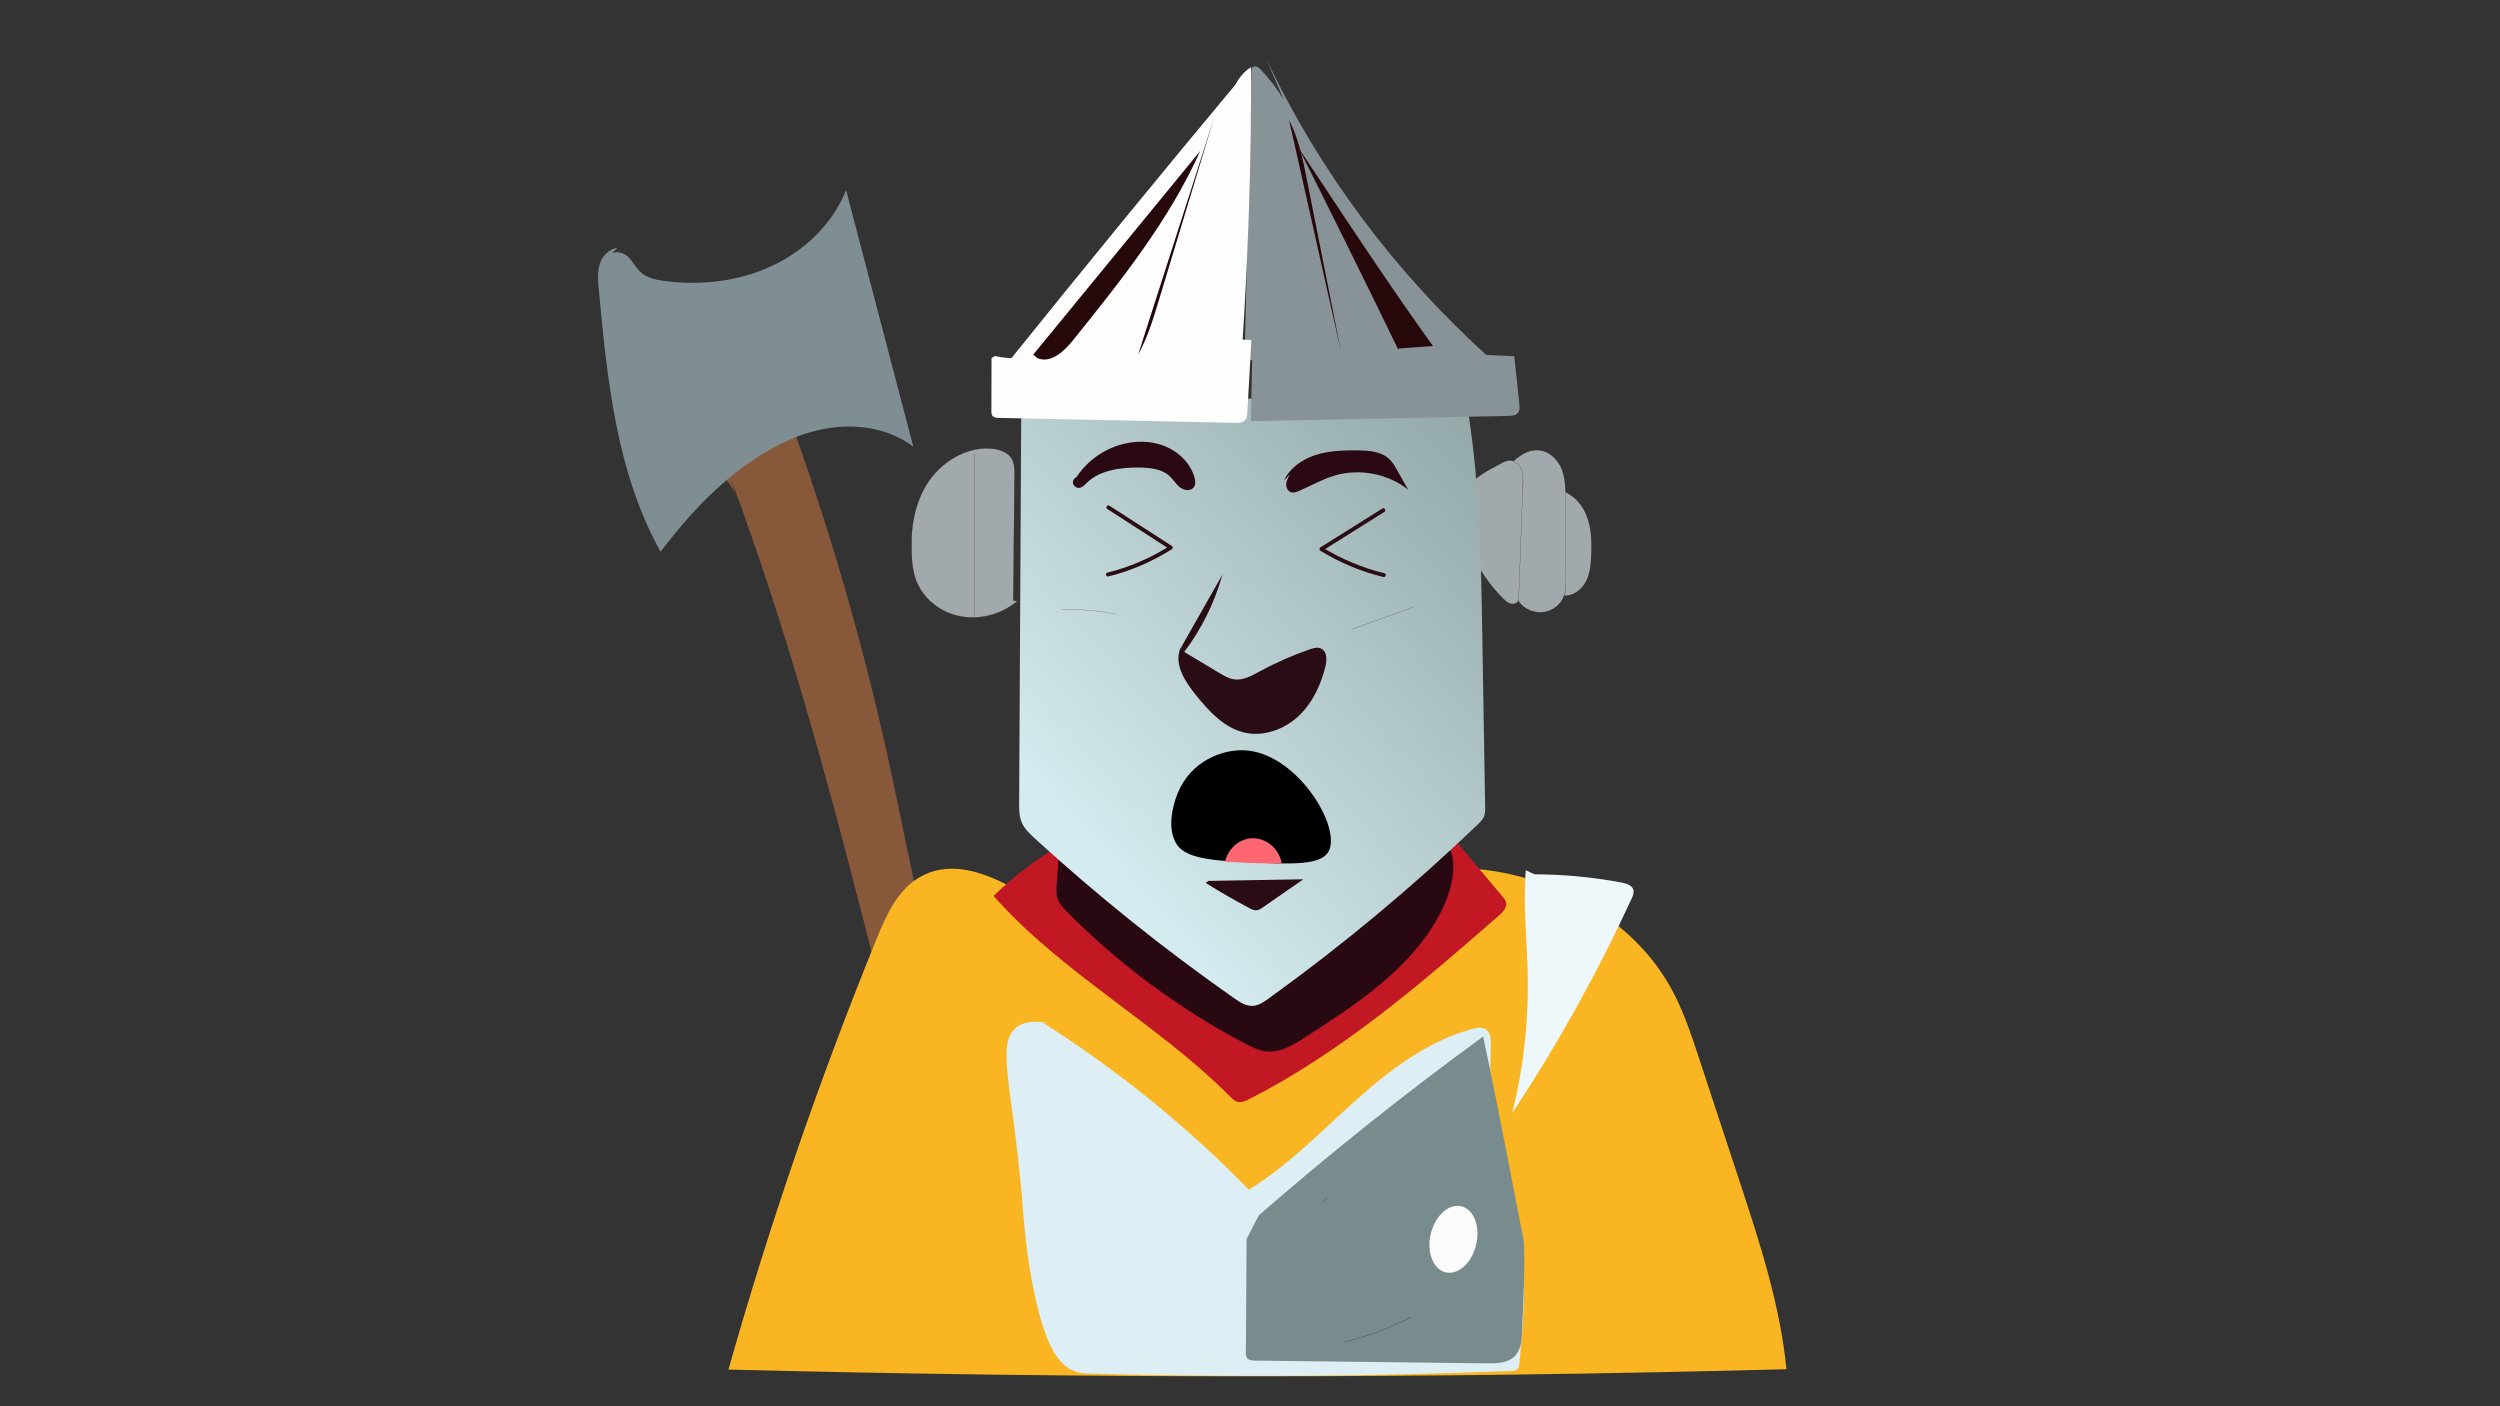 <?xml version="1.0" encoding="utf-8"?>
<!-- Generator: Adobe Illustrator 23.0.5, SVG Export Plug-In . SVG Version: 6.00 Build 0)  -->
<svg version="1.1" id="圖層_1" xmlns="http://www.w3.org/2000/svg" xmlns:xlink="http://www.w3.org/1999/xlink" x="0px" y="0px"
	 viewBox="0 0 1920 1080" style="enable-background:new 0 0 1920 1080;" xml:space="preserve">
<rect x="0" y="0" width="1920" height="1080" fill="#333333" stroke="none"/>
<style type="text/css">
	.st0{fill:#87593A;}
	.st1{fill:#7F8E92;}
	.st2{fill:#F9B622;}
	.st3{fill:#DDEFF4;}
	.st4{fill:#788C8E;}
	.st5{fill:#474143;}
	.st6{fill:#C21824;}
	.st7{fill:#280811;}
	.st8{fill:#A1A9AC;}
	.st9{fill:#26080B;}
	.st10{fill:#889398;}
	.st11{fill:#2C0A0E;}
	.st12{fill:#FDFDFD;}
	.st13{fill:url(#SVGID_1_);}
	.st14{fill:#2A0914;}
	.st15{fill:#290C14;}
	.st16{fill:#2B0C14;}
	.st17{fill:#FDFBFC;}
	.st18{fill:#FFFFFF;}
	.st19{fill:#EEF8FB;}
	.st20{fill:#FAFBFA;}
	.st21{fill:#FE6671;}
</style>
<g>
	<path class="st0" d="M561.83,369.16c81.73,219.77,124.25,451.07,189.55,675.91c0.9,3.1,2.01,6.48,4.82,8.21
		c2.17,1.33,4.89,1.39,7.46,1.4c17.65,0.1,35.31,0.21,52.96,0.31c1.84,0.01,3.87-0.04,5.25-1.23c1.54-1.32,1.7-3.56,1.67-5.56
		c-0.25-18.75-7.15-36.75-14.12-54.25c-29.68-74.46-62.47-147.98-84.79-224.81c-18.11-62.33-29.18-126.34-43.2-189.65
		c-20.1-90.73-46.32-180.19-78.43-267.63c-16.49,4.46-32.27,11.37-46.61,20.4c-4.29,2.7-8.69,5.88-10.44,10.54
		c-5.26,14.01,15.86,24.24,19.19,38.79"/>
</g>
<g>
	<path class="st1" d="M467.13,197.3c2.27-5,10.28-4.33,14.51-0.7c4.23,3.63,6.5,9.01,10.69,12.68c4.93,4.32,11.85,5.72,18.45,6.57
		c27.93,3.59,57.1,0.15,82.42-11.78c25.33-11.93,46.52-32.63,56.6-58.05c17.2,65.66,34.4,131.32,51.61,196.98
		c-17.27-13.12-40.58-17.45-62.34-14.59c-21.77,2.86-42.12,12.38-60.16,24.49c-28.19,18.91-51.31,44.09-71.6,70.83
		c-34.03-61.29-41.08-132.73-47.48-202c-0.58-6.32-1.15-12.83,0.77-18.91c1.92-6.07,6.96-11.67,13.48-12.41"/>
</g>
<g>
	<path class="st2" d="M798.38,694.84c-26.65-18.21-60.94-37.09-89.82-22.39c-18.41,9.37-27.55,29.5-35.17,48.21
		c-44.11,108.29-82.16,218.89-113.94,331.14c270.78,7.01,541.76,6.93,812.54-0.24c-4.87-49.61-20.6-97.53-36.24-145.02
		c-10.3-31.28-20.6-62.56-30.9-93.85c-6.09-18.49-12.23-37.11-21.74-54.21c-26.55-47.73-78.6-79.82-133.85-89.16
		c-21.51-3.64-45.4-3.61-63.1,8.76c-6.31,4.41-11.5,10.18-17.75,14.67c-10.22,7.34-22.75,10.91-35.03,14.19
		c-39.19,10.47-79.26,19.5-119.92,19.41c-40.66-0.09-82.35-9.98-114.47-34.07"/>
</g>
<g>
	<path class="st3" d="M801.39,785.7c57.5,36.52,110.55,79.57,157.7,127.98c30.31-18.67,55.13-44.37,81.46-68.01
		c26.33-23.64,55.51-45.96,90.09-55.43c3.39-0.93,7.28-1.67,10.25,0.17c3.62,2.24,4.08,7.1,4.07,11.25
		c-0.06,17.88-1.83,35.79-0.2,53.6c2.95,32.07,16.79,62.27,22.39,94c5.67,32.17,2.74,65.11-0.2,97.62
		c-0.18,1.95-0.51,4.17-2.21,5.24c-1,0.63-2.27,0.7-3.47,0.75c-108.32,4.29-216.8,4.98-325.17,2.07c-1.78-0.05-5.62,0-10.15-1.6
		c-13.37-4.7-24.29-20.29-33.53-70.15c-4.78-25.79-5.69-41.34-7.58-63.84c-7.25-86.08-20.77-119.44-3.05-131.15
		c3.51-2.32,10.12-5.03,22.61-2.49"/>
</g>
<g>
	<path class="st4" d="M966.81,933.32c26.59-23.16,54.76-46.71,84.55-70.45c29.81-23.76,59.11-46.01,87.71-66.83
		c14.09,66.7,23.87,120.14,30.93,155.69c0,0,2.17,10.94-1.35,75.52c-0.17,3.04-0.68,9.65-5.5,14.46c-5.18,5.18-13.6,5.44-21.09,5.35
		c-59.34-0.7-118.69-1.41-178.03-2.11c-2.13-0.03-4.52-0.16-5.93-1.68c-1.51-1.63-1.4-3.95-1.36-4.71
		c0.23-5.01,0.38-39.14,0.59-86.9C960.5,945.55,963.65,939.43,966.81,933.32z"/>
</g>
<g>
	<g>
		<path class="st5" d="M1019,919.55c-0.76,1.11-1.53,2.21-2.29,3.32c-0.11,0.16,0.15,0.31,0.26,0.15c0.76-1.11,1.53-2.21,2.29-3.32
			C1019.37,919.55,1019.11,919.4,1019,919.55L1019,919.55z"/>
	</g>
</g>
<g>
	<g>
		<path class="st5" d="M1032.9,1030.65c17.49-4.24,34.45-10.55,50.45-18.8c0.17-0.09,0.02-0.35-0.15-0.26
			c-15.98,8.24-32.91,14.53-50.38,18.77C1032.63,1030.4,1032.71,1030.69,1032.9,1030.65L1032.9,1030.65z"/>
	</g>
</g>
<g>
	<g>
		<path class="st5" d="M792.24,802.43c0.19,0,0.19-0.3,0-0.3C792.05,802.13,792.05,802.43,792.24,802.43L792.24,802.43z"/>
	</g>
</g>
<g>
	<g>
		<path class="st5" d="M1130.28,815.71c0.19,0,0.19-0.3,0-0.3C1130.09,815.41,1130.09,815.71,1130.28,815.71L1130.28,815.71z"/>
	</g>
</g>
<g>
	<path class="st6" d="M824.15,643.62c-22.45,11.84-43.1,26.87-61.07,44.45c52.38,59.41,125.88,97.96,181.83,154.26
		c1.64,1.65,3.38,3.38,5.67,3.94c2.92,0.71,5.9-0.66,8.57-2.01c71.27-36.25,132-88.78,191.8-140.9c3.2-2.79,6.71-6.49,5.64-10.52
		c-0.42-1.59-1.53-2.93-2.6-4.21c-14.42-17.18-28.85-34.36-43.27-51.54c-2.24-2.67-4.57-5.41-7.74-6.96
		c-3.86-1.89-8.41-1.75-12.73-1.48c-45.27,2.79-89.44,14.77-134.58,19.09c-42.62,4.08-85.93,1.23-127.59-8.38"/>
</g>
<g>
	<path class="st7" d="M813.76,647.26c-0.73,10.75-1.47,21.5-2.2,32.25c-0.25,3.68-0.49,7.48,0.75,10.98
		c1.32,3.73,4.17,6.72,6.99,9.57c39.84,40.37,86.21,74.72,136.91,101.41c5.32,2.8,10.87,5.57,16.91,6.08
		c10.28,0.87,19.77-4.87,28.37-10.38c39.7-25.43,81.01-52.53,103.28-93.21c6.74-12.32,11.6-25.95,11.34-39.88
		c-0.11-5.7-1.31-11.84-5.62-15.74c-4.7-4.25-11.75-4.71-18.19-4.93c-34.32-1.19-69.04-2.25-102.63,4.67
		c-12.96,2.67-25.65,6.52-38.68,8.79c-44.62,7.79-90.22-3.12-134.16-13.95"/>
</g>
<g>
	<path class="st8" d="M1186.38,375.31c12.19-2.32,24.53,5.89,30.22,16.56c5.69,10.67,6.1,23.2,5.52,35.2
		c-0.31,6.44-0.91,13.02-3.74,18.86s-8.33,10.85-14.96,11.53c-3.72,0.39-8.01-1-9.47-4.33c-0.65-1.49-0.66-3.16-0.66-4.78
		c0.04-17.56,0.07-35.11,0.11-52.67c0.01-5.2,0-10.54-1.93-15.4"/>
	<g>
		<path class="st9" d="M1186.4,375.38c11.59-2.1,23,4.99,29.02,14.59c6.86,10.94,7.23,24.59,6.63,37.09
			c-0.32,6.61-0.93,13.51-4.06,19.47c-2.57,4.89-6.97,9.09-12.42,10.47c-2.78,0.71-5.87,0.63-8.45-0.74
			c-1.14-0.6-2.15-1.47-2.8-2.59c-1.02-1.76-0.95-3.86-0.94-5.82c0.01-7.12,0.03-14.24,0.04-21.37c0.02-8.12,0.03-16.23,0.05-24.35
			c0.02-7.22,0.73-15-1.92-21.88c-0.03-0.09-0.18-0.05-0.14,0.04c2.64,6.86,1.93,14.63,1.91,21.84c-0.02,7.78-0.03,15.57-0.05,23.35
			c-0.02,7.77-0.09,15.53-0.05,23.3c0.01,2.68,0.46,5.2,2.71,6.9c1.92,1.45,4.45,2,6.82,1.89c5.3-0.23,10.06-3.5,13.22-7.6
			c3.88-5.04,5.29-11.43,5.88-17.64c0.65-6.8,0.82-13.76,0.24-20.56c-0.55-6.47-1.94-12.93-4.82-18.79
			c-5.53-11.24-17.98-20.1-30.9-17.76C1186.26,375.25,1186.3,375.4,1186.4,375.38L1186.4,375.38z"/>
	</g>
</g>
<g>
	<path class="st8" d="M1156.28,360.22c6.99-7.57,15.82-15.73,26.24-14.47c7.85,0.96,14.07,7.37,16.89,14.51
		c2.82,7.15,2.9,14.99,2.93,22.64c0.1,20.98,0.2,41.96,0.29,62.94c0.02,3.59,0.03,7.24-1,10.69c-2.05,6.92-8.51,12.43-15.88,13.54
		c-7.36,1.11-15.25-2.24-19.38-8.23c-3.03-4.4-4.03-9.78-4.89-15c-4.68-28.53-7.17-57.4-7.47-86.29"/>
	<g>
		<path class="st9" d="M1156.33,360.28c5.66-6.13,12.46-12.94,21.07-14.33c8.81-1.42,16.59,4.03,20.64,11.57
			c4.71,8.75,4.19,19.26,4.24,28.89c0.05,10.66,0.1,21.31,0.15,31.97c0.02,5.33,0.05,10.66,0.07,15.98
			c0.02,5.23,0.23,10.49,0.01,15.71c-0.2,4.76-1.38,9.23-4.47,12.93c-2.62,3.14-6.21,5.47-10.16,6.54
			c-8.34,2.27-17.85-1.51-22.23-8.99c-2.34-3.99-3.24-8.61-3.99-13.12c-0.87-5.23-1.65-10.47-2.37-15.73
			c-2.86-20.98-4.56-42.12-5.06-63.28c-0.06-2.63-0.11-5.25-0.14-7.88c0-0.1-0.15-0.1-0.15,0c0.24,22.49,1.8,44.97,4.68,67.27
			c0.7,5.38,1.47,10.75,2.32,16.11c0.74,4.68,1.37,9.49,3.2,13.9c3.2,7.7,10.85,12.7,19.21,12.51c7.66-0.17,14.97-5.16,17.83-12.29
			c1.92-4.79,1.54-10.16,1.51-15.21c-0.03-5.66-0.05-11.32-0.08-16.98c-0.05-11.32-0.11-22.64-0.16-33.97
			c-0.03-5.48,0.07-10.97-0.18-16.45c-0.22-4.94-0.83-9.91-2.55-14.57c-2.71-7.3-8.81-13.99-16.82-15.15
			c-8.53-1.24-16.1,4.04-21.98,9.62c-1.63,1.55-3.18,3.16-4.7,4.81C1156.16,360.24,1156.26,360.35,1156.33,360.28L1156.33,360.28z"
			/>
	</g>
</g>
<g>
	<path class="st8" d="M1121.9,380.3c6.59-11.46,19.14-18.28,31.07-24.52c1.85-0.97,3.76-1.95,5.86-2.1c4.15-0.29,7.88,2.9,9.44,6.63
		s1.44,7.89,1.29,11.91c-1.06,28.91-2.12,57.83-3.18,86.74c-0.03,0.86-0.07,1.75-0.42,2.54c-0.91,2.04-3.68,2.77-5.89,2.16
		c-2.2-0.61-3.95-2.21-5.55-3.8c-21.24-21.04-33.93-49.92-34.85-79.3"/>
	<g>
		<path class="st9" d="M1121.96,380.34c3.95-6.78,9.95-11.95,16.45-16.21c3.18-2.08,6.49-3.96,9.84-5.77
			c1.71-0.92,3.42-1.83,5.15-2.73c2.13-1.1,4.4-2.14,6.86-1.84c4.11,0.49,7.2,4.02,8.4,7.79c1.38,4.36,0.88,9.13,0.72,13.62
			c-0.35,9.55-0.7,19.11-1.05,28.66c-0.35,9.64-0.71,19.28-1.06,28.91c-0.17,4.74-0.35,9.47-0.52,14.21
			c-0.09,2.41-0.18,4.82-0.26,7.23c-0.04,1.16-0.09,2.33-0.13,3.49c-0.05,1.32,0.07,2.84-0.6,4.03c-1.05,1.85-3.57,2.34-5.5,1.88
			c-2.14-0.51-3.86-2.04-5.39-3.54c-2.79-2.72-5.42-5.61-7.91-8.6c-5.13-6.17-9.63-12.87-13.41-19.95
			c-7.45-13.93-12.13-29.36-13.46-45.12c-0.16-1.95-0.27-3.9-0.34-5.85c0-0.1-0.15-0.1-0.15,0c0.54,16.51,4.74,32.8,12.05,47.61
			c3.67,7.45,8.13,14.51,13.27,21.04c2.62,3.33,5.43,6.52,8.4,9.54c2.39,2.44,5.3,5.6,9.07,5.15c1.23-0.15,2.48-0.68,3.24-1.69
			c1.17-1.54,0.86-3.93,0.92-5.74c0.19-5.15,0.38-10.3,0.57-15.45c0.38-10.3,0.75-20.6,1.13-30.91c0.38-10.3,0.75-20.6,1.13-30.91
			c0.18-4.81,0.74-9.81,0.09-14.6c-0.48-3.57-1.96-6.99-4.91-9.18c-3.14-2.33-6.61-2.15-10.03-0.52c-3.72,1.77-7.35,3.81-10.91,5.87
			c-6.88,3.97-13.62,8.59-18.63,14.86c-1.17,1.47-2.22,3.01-3.17,4.63C1121.78,380.34,1121.91,380.42,1121.96,380.34L1121.96,380.34
			z"/>
	</g>
</g>
<g>
	<path class="st10" d="M972.54,45.37c40.95,86.56,99.76,165.2,171.96,229.95c-60.83,0.44-121.66,0.89-182.5,1.33
		c-1.79,0.01-3.83-0.07-5.01-1.37c-1.03-1.13-1.05-2.8-1.02-4.31c0.2-8.66,0.41-17.32,0.61-25.98c1.49-63.35,2.98-126.7,4.47-190.05
		c0.03-1.19,0.12-2.52,1.01-3.34c1.77-1.62,4.58,0.15,6.23,1.88c6.73,7.1,12.67,14.9,17.69,23.21"/>
</g>
<g>
	<path class="st11" d="M772.78,289.4c18.35,0.49,36.7,0.98,55.06,1.47c0.94,0.03,1.95,0.08,2.67,0.67c1.69,1.4,0.19,4.02-1.32,5.59
		c-3.64,3.77-7.27,7.54-10.91,11.31c-1.87,1.94-3.83,3.94-6.37,4.91c-2.21,0.85-4.66,0.85-7.05,0.83
		c-8.22-0.05-16.44-0.1-24.66-0.15c-1.13-0.01-2.35-0.04-3.24-0.71c-1.06-0.79-1.32-2.21-1.5-3.49c-0.91-6.33-1.81-12.67-2.72-19"/>
</g>
<path class="st12" d="M775.05,604.85"/>
<g>
	<linearGradient id="SVGID_1_" gradientUnits="userSpaceOnUse" x1="802.451" y1="610.123" x2="1215.732" y2="236.321">
		<stop  offset="0" style="stop-color:#D4ECEF"/>
		<stop  offset="0.061" style="stop-color:#CFE6E9"/>
		<stop  offset="0.696" style="stop-color:#9AAFAF"/>
		<stop  offset="1" style="stop-color:#859A98"/>
	</linearGradient>
	<path class="st13" d="M784.37,301.87c-0.55,104.85-1.11,209.7-1.66,314.55c-0.03,5.21-0.02,10.59,2.07,15.39
		c2.12,4.86,6.17,8.65,10.13,12.27c48.19,44.08,99.38,85.11,153.13,122.72c4.14,2.89,8.71,5.9,13.81,5.72
		c4.66-0.16,8.72-2.95,12.45-5.64c56.65-40.83,110.33-85.51,160.51-133.6c1.97-1.89,3.99-3.86,4.97-6.36
		c0.88-2.24,0.85-4.7,0.81-7.09c-0.72-43.73-1.45-87.46-2.17-131.19c-1.03-62.04-2.08-124.37-13.08-185.5
		c-112.62-11.85-227.21,19.73-339.14,2.89"/>
</g>
<g>
	<path class="st14" d="M986.11,369.08c4.35-9.61,13.93-16.31,24.22-19.63c10.29-3.32,21.34-3.67,32.2-3.56
		c8.56,0.09,17.93,0.75,24.16,6.42c2.77,2.52,4.63,5.8,6.45,9.02c2.77,4.92,5.54,9.83,8.31,14.75
		c-15.38-12.29-37.28-16.52-56.37-10.88c-9.71,2.87-18.5,8.02-27.79,11.98c-1.65,0.7-3.45,1.38-5.21,1.03
		c-2.79-0.56-4.42-3.61-4.28-6.37c0.14-2.75,1.61-5.26,3.03-7.65"/>
</g>
<g>
	<path class="st14" d="M826.39,367.05c7.51-11.93,19.6-21.09,33.38-25.29c11.17-3.4,23.57-3.53,34.42,0.71
		c10.85,4.25,19.92,13.1,23.14,23.97c0.81,2.73,1.14,5.98-0.77,8.13c-2.52,2.83-7.47,1.98-10.47-0.38c-3-2.36-4.89-5.79-7.66-8.4
		c-6.03-5.68-15.22-6.63-23.64-6.71c-14.43-0.13-30.13,1.96-40.28,11.88c-1.61,1.57-3.25,3.42-5.52,3.7
		c-2.12,0.26-4.32-1.18-4.85-3.18c-0.54-2,0.66-4.29,2.64-5.06"/>
</g>
<g>
	<path class="st15" d="M938.81,441.33c-5.9,21.29-15.88,41.52-29.3,59.35c8.95,5.37,17.89,10.74,26.84,16.11
		c3.65,2.19,7.45,4.44,11.72,4.97c6.77,0.84,13.17-2.76,19.12-6c12.37-6.73,25.34-12.45,38.71-17.07c2.67-0.92,5.64-1.8,8.27-0.79
		c5.09,1.96,5.03,8.9,3.74,14.05c-3.53,14.07-9.84,27.86-20.58,37.96c-10.74,10.09-26.4,15.97-41.03,12.83
		c-15.9-3.41-27.56-16.22-37.6-28.62c-8.23-10.17-16.63-22.76-12.66-35.09"/>
</g>
<g>
	<g>
		<path class="st16" d="M1038.54,483.27c15.75-5.66,31.51-11.32,47.26-16.99c0.09-0.03,0.05-0.18-0.04-0.14
			c-15.75,5.66-31.51,11.32-47.26,16.99C1038.41,483.16,1038.45,483.3,1038.54,483.27L1038.54,483.27z"/>
	</g>
</g>
<g>
	<g>
		<path class="st16" d="M815.16,467.86c14.19-0.04,28.35,1.28,42.28,3.95c0.09,0.02,0.13-0.13,0.04-0.14
			c-13.95-2.67-28.12-4-42.32-3.96C815.06,467.71,815.06,467.86,815.16,467.86L815.16,467.86z"/>
	</g>
</g>
<g>
	<path class="st16" d="M928.14,676.52c24.28-0.41,48.55-0.82,72.83-1.23c-10.36,7.18-20.72,14.37-31.08,21.55
		c-1.54,1.07-3.2,2.18-5.1,2.28c-1.82,0.09-3.53-0.77-5.13-1.61c-11.48-6.06-22.72-12.54-33.69-19.41"/>
</g>
<g>
	<g>
		<path class="st17" d="M888.5,400.55c0.19,0,0.19-0.3,0-0.3C888.31,400.25,888.3,400.55,888.5,400.55L888.5,400.55z"/>
	</g>
</g>
<g>
	<g>
		<path class="st18" d="M1019.13,403.87c0.19,0,0.19-0.3,0-0.3C1018.94,403.57,1018.94,403.87,1019.13,403.87L1019.13,403.87z"/>
	</g>
</g>
<g>
	<path class="st10" d="M962.1,257.59c-0.48,21.95-0.96,43.91-1.44,65.86c65.86-1.34,131.71-2.69,197.57-4.03
		c2.7-0.06,5.77-0.27,7.48-2.29c1.57-1.85,1.4-4.51,1.15-6.89c-1.3-12.22-2.59-24.44-3.89-36.66
		c-66.28-2.88-132.55-5.76-198.83-8.65"/>
</g>
<g>
	<path class="st12" d="M764.08,273.46c25.09,5.48,50.84-3.17,76.25-7.04c12.07-1.84,24.29-2.59,36.49-3.35
		c28.05-1.74,56.18-3.47,84.24-1.98c-1.04,18.6-2.08,37.2-3.11,55.79c-0.11,2.04-0.29,4.24-1.68,5.79
		c-1.84,2.04-5.02,2.14-7.82,2.08c-60.5-1.27-121.01-2.54-181.51-3.82c-1.57-0.03-3.32-0.14-4.42-1.23
		c-1.07-1.08-1.13-2.73-1.13-4.23c0.04-13.49,0.07-26.99,0.11-40.48"/>
</g>
<g>
	<path class="st12" d="M953.8,58.98c-60.15,72.1-119.64,144.73-178.46,217.86c57.09-0.45,114.18-0.91,171.27-1.36
		c1.91-0.02,4.01-0.1,5.42-1.35c1.44-1.29,1.67-3.38,1.79-5.28c4.88-72.35,7.21-144.85,6.99-217.35
		c-7.85,5.01-13.31,13.37-14.63,22.37"/>
</g>
<g>
	<path class="st9" d="M1074.11,267.62c8.81-0.62,17.62-1.23,26.43-1.85c-29.94-41.64-58.26-84.34-86.57-127.04
		c-5.52-8.32-11.04-16.65-16.56-24.97c25.9,51.47,51.43,103.12,76.58,154.94"/>
</g>
<g>
	<path class="st9" d="M990.02,92.21c7.42,14.46,10.64,30.54,13.79,46.39c8.68,43.77,17.36,87.54,26.05,131.31"/>
</g>
<g>
	<path class="st9" d="M793.53,272.32c42.75-52.13,85.49-104.25,128.24-156.38c-23.79,53.3-61.05,99.79-97.9,145.63
		c-6.74,8.38-16.99,17.75-27.06,13.52"/>
</g>
<g>
	<path class="st9" d="M874.1,272.26c7.25-13.02,11.59-27.34,15.88-41.53c14.1-46.62,28.2-93.23,42.31-139.85"/>
</g>
<g>
	<path class="st8" d="M778.21,461.29c0.31-32.11,0.62-64.22,0.93-96.33c0.04-4.44,0.01-9.15-2.37-12.94
		c-3.25-5.16-9.98-7.21-16.22-7.57c-19.75-1.13-38.61,11.05-48.8,27.45c-10.18,16.39-12.76,36.28-11.59,55.37
		c0.39,6.26,1.16,12.57,3.37,18.47c5.28,14.16,18.94,24.87,34.23,27.75c15.29,2.88,31.72-1.85,43.48-11.72"/>
	<g>
		<path class="st9" d="M778.28,461.29c0.27-28.28,0.54-56.57,0.82-84.85c0.03-3.49,0.07-6.99,0.1-10.48
			c0.03-2.92,0.1-5.88-0.43-8.76c-0.94-5.06-4.12-8.75-8.81-10.77c-4.71-2.03-10.06-2.37-15.12-2.02
			c-5.28,0.37-10.47,1.65-15.36,3.67c-9.6,3.95-18.05,10.64-24.38,18.85c-7.12,9.24-11.4,20.43-13.52,31.83
			c-2.17,11.7-2.41,24.05-0.8,35.84c0.78,5.71,2.29,11.32,5.09,16.39c2.39,4.33,5.59,8.21,9.3,11.49
			c7.7,6.8,17.54,10.96,27.77,11.76c11.09,0.87,22.39-2.02,31.88-7.78c2.28-1.38,4.44-2.94,6.49-4.65c0.07-0.06-0.03-0.17-0.11-0.11
			c-16.9,14.07-42.05,16.99-60.71,4.65c-8.76-5.79-15.4-14.4-18.13-24.59c-1.6-5.96-2.08-12.19-2.29-18.34
			c-0.2-5.76-0.03-11.55,0.6-17.28c1.27-11.59,4.51-23.06,10.5-33.13c5.37-9.03,13.11-16.67,22.27-21.84
			c9.07-5.11,20.02-7.97,30.43-6.32c5.04,0.8,10.37,2.93,13.07,7.54c1.55,2.65,1.99,5.75,2.11,8.76c0.13,3.17,0.01,6.35-0.02,9.52
			c-0.26,26.87-0.52,53.74-0.78,80.61c-0.03,3.33-0.06,6.65-0.1,9.98C778.13,461.38,778.28,461.38,778.28,461.29L778.28,461.29z"/>
	</g>
</g>
<g>
	<g>
		<path class="st9" d="M748.62,348.37c0,32.56,0,65.13,0,97.69c0,9.14,0,18.28,0,27.41c0,0.1,0.15,0.1,0.15,0
			c0-32.56,0-65.13,0-97.69c0-9.14,0-18.28,0-27.41C748.77,348.27,748.62,348.27,748.62,348.37L748.62,348.37z"/>
	</g>
</g>
<g>
	<path class="st19" d="M1178.42,671.47c22.42,0.06,44.83,2.17,66.83,6.31c3.74,0.7,8.13,2.03,9.17,5.57
		c0.66,2.26-0.34,4.62-1.32,6.77c-26.24,57.03-56.92,112.16-91.7,164.75c8.47-33.9,12.5-68.84,11.95-103.72
		c-0.44-27.62-3.73-55.27-1.53-82.81"/>
</g>
<ellipse transform="matrix(0.231 -0.973 0.973 0.231 -67.607 1817.938)" class="st20" cx="1116.15" cy="951.73" rx="26.06" ry="17.92"/>
<g>
	<g>
		<path class="st15" d="M850.44,390.94c15.99,10.31,31.97,20.61,47.96,30.92c0-0.86,0-1.73,0-2.59
			c-14.82,9.29-30.95,16.36-47.95,20.53c-1.87,0.46-1.08,3.35,0.8,2.89c17.23-4.23,33.65-11.42,48.67-20.84
			c0.98-0.61,0.96-1.97,0-2.59c-15.99-10.31-31.97-20.61-47.96-30.92C850.32,387.3,848.82,389.9,850.44,390.94L850.44,390.94z"/>
	</g>
</g>
<g>
	<g>
		<path class="st15" d="M1061.68,390.54c-15.87,9.95-31.73,19.91-47.6,29.86c-0.96,0.6-0.98,1.99,0,2.59
			c14.96,9.12,31.25,16.05,48.31,20.13c1.88,0.45,2.68-2.44,0.8-2.89c-16.82-4.02-32.83-10.83-47.59-19.82c0,0.86,0,1.73,0,2.59
			c15.87-9.95,31.73-19.91,47.6-29.86C1064.83,392.11,1063.32,389.51,1061.68,390.54L1061.68,390.54z"/>
	</g>
</g>
<path d="M1021.26,651.77c-4.44,13.46-27.49,12.26-73.6,9.86c-32.69-1.7-41.67-7.28-45.68-16.43c-6.34-14.43,1.5-33.6,2.54-36.14
	c9.89-24.2,33.57-33.5,50.76-32.86C994.18,577.64,1028.09,631.06,1021.26,651.77z"/>
<path class="st21" d="M984.4,663.13c-7.74,0.05-15.78-0.06-24.1-0.38c-6.68-0.26-13.16-0.63-19.45-1.1
	c2.43-10.05,10.8-17.28,20.32-17.84C972.04,643.17,982.25,651.36,984.4,663.13z"/>
</svg>
